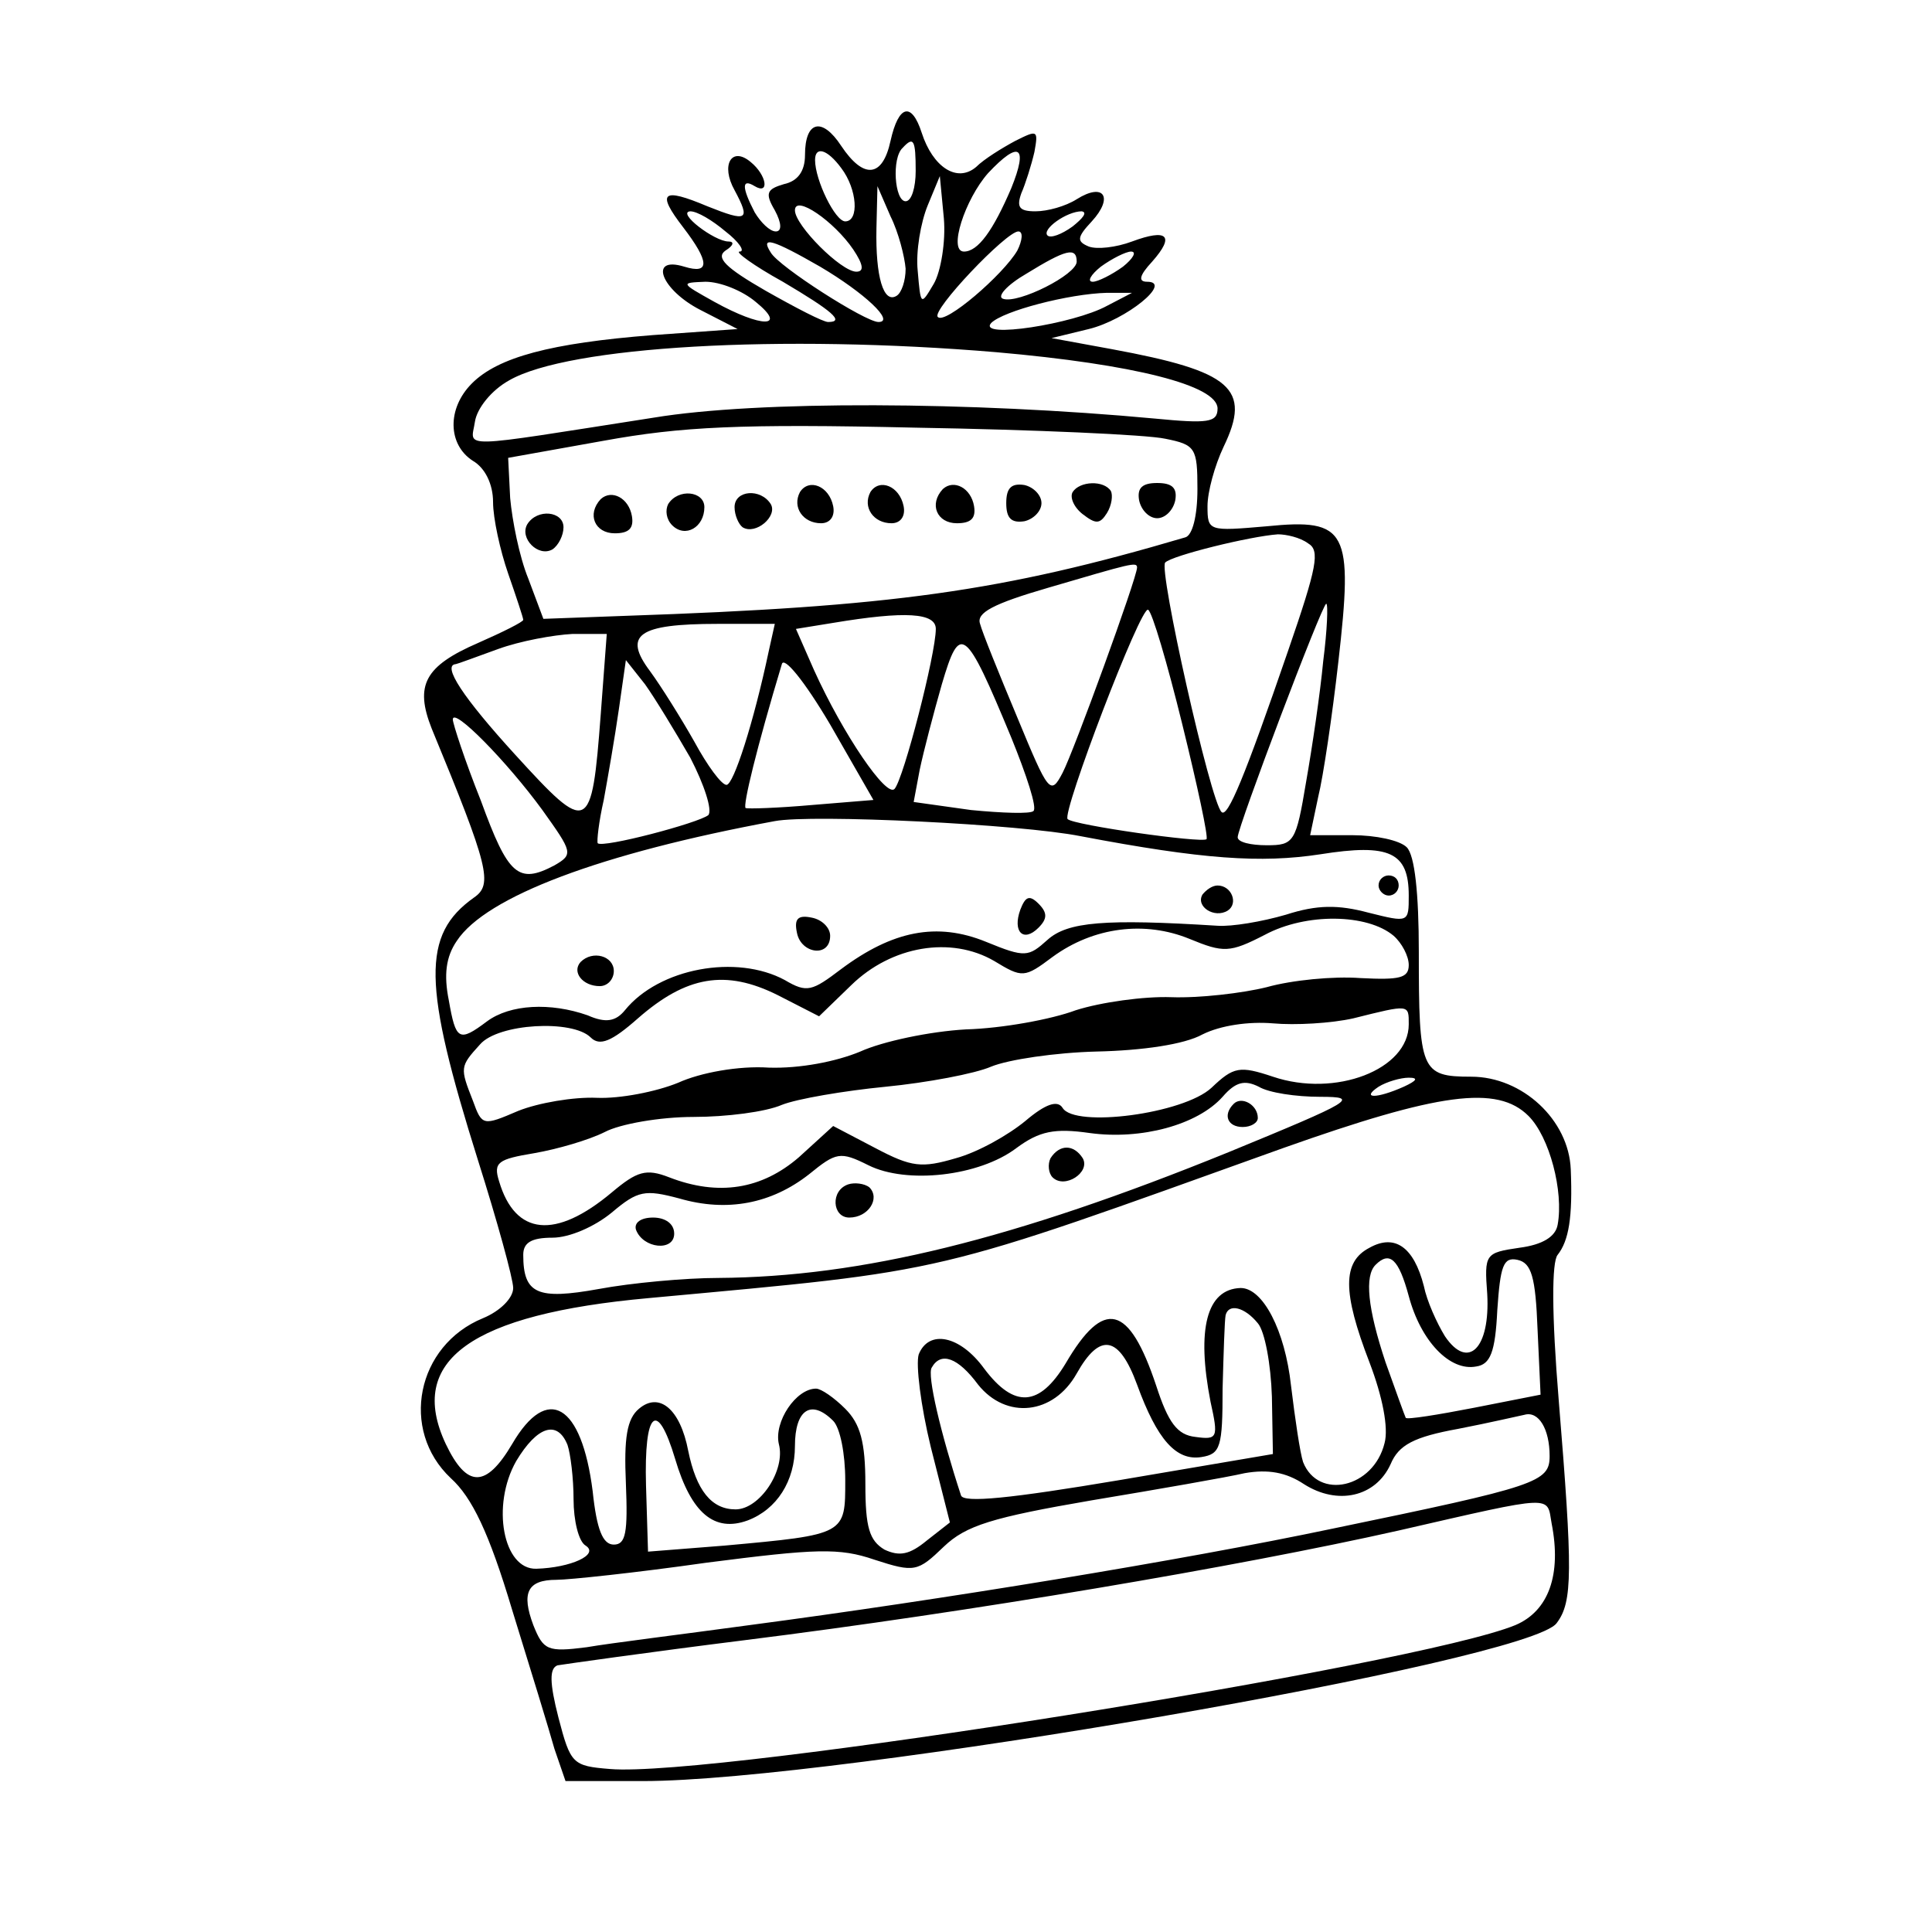<?xml version="1.0" standalone="no"?>
<!DOCTYPE svg PUBLIC "-//W3C//DTD SVG 20010904//EN"
 "http://www.w3.org/TR/2001/REC-SVG-20010904/DTD/svg10.dtd">
<svg version="1.0" xmlns="http://www.w3.org/2000/svg"
 width="192pt" height="192pt" viewBox="0 0 192 192"
 preserveAspectRatio="xMidYMid meet">
<g transform="translate(0,192) scale(0.1,-0.1)"
fill="#000000" stroke="none">
<path d="M885 1780 c-8 -37 -27 -38 -49 -5 -19 29 -36 25 -36 -9 0 -16 -7 -26
-21 -29 -17 -5 -19 -9 -9 -26 7 -13 7 -21 1 -21 -6 0 -15 9 -21 19 -13 25 -13
34 0 26 15 -9 12 11 -4 24 -19 16 -30 -3 -16 -28 16 -30 13 -32 -27 -16 -45
19 -51 14 -24 -21 26 -34 27 -47 1 -39 -36 11 -23 -23 16 -43 l37 -19 -84 -6
c-102 -8 -154 -22 -180 -48 -25 -25 -24 -61 1 -77 12 -7 20 -23 20 -41 0 -16
7 -48 15 -71 8 -23 15 -44 15 -46 0 -2 -20 -12 -45 -23 -53 -23 -63 -42 -46
-85 57 -138 61 -155 42 -168 -52 -37 -51 -86 4 -261 19 -60 35 -118 35 -127 0
-10 -13 -23 -30 -30 -66 -27 -83 -111 -32 -159 21 -19 38 -54 61 -131 18 -58
37 -120 42 -138 l11 -32 77 0 c191 0 881 119 908 157 16 21 16 51 2 222 -7 85
-7 137 -1 144 11 14 15 37 13 85 -2 49 -48 92 -99 92 -50 0 -52 6 -52 124 0
58 -4 96 -12 104 -7 7 -31 12 -54 12 l-42 0 8 38 c5 20 14 81 20 134 15 131 9
143 -71 135 -58 -5 -59 -5 -59 20 0 14 7 40 16 59 28 58 8 75 -111 97 l-60 11
37 9 c37 9 84 47 58 47 -9 0 -8 6 5 20 23 26 15 33 -20 20 -16 -6 -35 -8 -43
-5 -12 5 -12 9 3 25 22 24 12 39 -15 22 -11 -7 -29 -12 -41 -12 -16 0 -19 4
-14 18 4 9 10 28 13 41 4 22 3 22 -19 11 -13 -7 -31 -18 -39 -26 -19 -16 -43
0 -54 34 -10 31 -23 28 -31 -8z m25 -30 c0 -16 -4 -30 -10 -30 -11 0 -14 43
-3 53 11 12 13 8 13 -23z m-74 3 c16 -21 18 -53 4 -53 -10 0 -30 41 -30 61 0
14 12 11 26 -8z m169 -20 c-18 -42 -33 -63 -47 -63 -16 0 1 52 24 78 31 33 40
27 23 -15z m-77 -95 c-13 -22 -13 -22 -16 13 -2 19 3 48 10 65 l12 29 4 -42
c2 -23 -3 -53 -10 -65z m-28 15 c0 -12 -4 -24 -9 -27 -13 -8 -21 19 -20 67 l1
42 13 -30 c8 -16 14 -40 15 -52z m-52 19 c10 -15 11 -22 3 -22 -15 0 -61 46
-61 61 0 16 39 -11 58 -39z m-127 18 c13 -10 20 -20 14 -20 -5 0 14 -14 43
-30 49 -29 62 -40 45 -40 -5 0 -32 14 -62 31 -40 23 -50 33 -40 40 8 5 9 9 3
9 -14 0 -52 29 -38 30 7 0 22 -9 35 -20z m345 5 c-11 -8 -22 -12 -25 -9 -6 6
19 24 34 24 6 -1 1 -7 -9 -15z m-55 -24 c-14 -24 -72 -74 -79 -66 -7 6 68 85
80 85 5 0 4 -9 -1 -19z m-196 -16 c44 -26 75 -55 58 -55 -13 0 -99 55 -107 69
-11 17 2 13 49 -14z m255 5 c0 -13 -58 -42 -73 -37 -7 2 4 14 23 25 39 24 50
27 50 12z m46 -5 c-11 -8 -25 -15 -30 -15 -6 0 -2 7 8 15 11 8 25 15 30 15 6
0 2 -7 -8 -15z m-365 -35 c32 -26 6 -26 -41 0 -34 19 -34 19 -9 20 15 0 37 -9
50 -20z m349 -4 c-33 -18 -129 -33 -115 -17 12 12 77 29 115 30 l25 0 -25 -13z
m-110 -46 c137 -12 220 -33 220 -56 0 -14 -10 -15 -62 -10 -183 17 -395 18
-498 1 -199 -31 -182 -31 -178 -4 2 13 16 31 34 41 59 34 270 46 484 28z m168
-86 c30 -6 32 -9 32 -50 0 -27 -5 -46 -12 -48 -183 -54 -292 -69 -556 -78
l-82 -3 -15 40 c-9 22 -16 58 -18 80 l-2 40 95 17 c77 14 136 17 310 13 118
-2 230 -7 248 -11z m142 -104 c12 -7 9 -23 -20 -107 -43 -125 -60 -166 -66
-160 -11 10 -63 242 -56 248 7 7 84 26 112 28 8 0 22 -3 30 -9z m-170 -24 c0
-10 -63 -183 -74 -204 -12 -23 -14 -20 -45 55 -18 43 -35 85 -37 93 -4 11 13
20 68 36 82 24 88 26 88 20z m45 -156 c15 -61 26 -112 24 -114 -5 -4 -132 14
-138 20 -6 6 73 213 80 208 4 -2 19 -53 34 -114z m140 63 c-3 -32 -11 -86 -17
-120 -10 -60 -12 -63 -39 -63 -16 0 -29 3 -29 8 0 10 84 232 88 232 2 0 1 -26
-3 -57z m-385 32 c0 -25 -32 -149 -41 -159 -8 -9 -51 54 -80 118 l-18 41 37 6
c72 12 102 10 102 -6z m-166 -22 c-15 -71 -35 -133 -42 -133 -5 0 -19 19 -32
43 -13 23 -33 55 -44 70 -27 36 -12 47 67 47 l57 0 -6 -27z m-167 -63 c-9
-119 -12 -120 -85 -40 -52 57 -73 89 -59 90 1 0 20 7 42 15 22 8 55 14 74 15
l34 0 -6 -80z m408 -23 c15 -37 26 -70 22 -73 -3 -3 -31 -2 -62 1 l-57 8 6 32
c4 19 14 57 22 85 18 61 23 58 69 -53z m-198 -67 c-34 -3 -64 -4 -66 -3 -3 2
11 60 36 143 2 8 22 -16 48 -60 l43 -75 -61 -5z m-121 47 c14 -27 22 -52 18
-57 -10 -8 -105 -33 -110 -28 -1 2 1 21 6 43 4 22 11 62 15 90 l7 49 19 -24
c10 -14 30 -47 45 -73z m-147 -52 c30 -42 31 -44 12 -55 -36 -19 -46 -10 -73
64 -16 40 -28 77 -28 81 0 13 54 -42 89 -90z m535 -26 c121 -23 179 -27 238
-18 69 11 88 2 88 -41 0 -27 0 -27 -40 -17 -30 8 -51 8 -82 -2 -24 -7 -54 -12
-68 -11 -112 7 -149 4 -169 -14 -19 -17 -22 -18 -61 -2 -49 20 -93 11 -144
-27 -29 -22 -34 -24 -56 -11 -48 26 -125 12 -159 -30 -9 -11 -19 -13 -37 -5
-37 13 -77 11 -100 -6 -28 -21 -31 -19 -38 21 -5 25 -3 43 8 59 29 44 143 87
316 119 37 7 244 -3 304 -15z m311 -99 c8 -7 15 -20 15 -29 0 -13 -9 -15 -48
-13 -27 2 -68 -2 -93 -9 -24 -6 -67 -11 -95 -10 -27 1 -70 -5 -95 -13 -24 -9
-73 -18 -109 -19 -36 -2 -83 -12 -105 -22 -24 -10 -60 -17 -91 -16 -30 2 -68
-5 -90 -15 -22 -9 -58 -16 -81 -15 -23 1 -58 -5 -78 -13 -35 -15 -36 -15 -45
10 -13 33 -13 34 7 56 18 21 92 25 110 7 9 -9 21 -4 47 19 48 42 87 49 139 23
l41 -21 32 31 c40 39 99 49 142 24 28 -17 30 -17 58 4 41 30 92 36 136 18 34
-14 40 -14 75 4 41 22 102 21 128 -1z m15 -88 c0 -45 -73 -73 -135 -52 -33 11
-39 10 -61 -11 -28 -26 -136 -40 -148 -20 -5 8 -17 4 -37 -13 -17 -14 -47 -31
-69 -37 -34 -10 -44 -9 -80 10 l-42 22 -34 -31 c-37 -32 -80 -39 -129 -20 -23
9 -32 6 -57 -15 -56 -47 -96 -43 -112 11 -6 19 -1 22 35 28 23 4 54 13 70 21
15 8 55 15 88 15 33 0 72 5 88 12 15 6 62 14 103 18 41 4 89 13 105 20 17 7
64 14 105 15 45 1 87 7 105 17 18 9 46 13 70 11 22 -2 58 0 80 5 56 14 55 14
55 -6z m-88 -72 c40 0 33 -4 -91 -55 -214 -87 -365 -124 -507 -125 -33 0 -87
-5 -119 -11 -61 -11 -75 -5 -75 34 0 12 8 17 29 17 17 0 42 11 59 25 26 22 33
23 67 14 48 -14 92 -5 129 24 27 22 31 23 59 9 38 -19 110 -11 147 17 23 17
38 20 73 15 51 -7 107 8 132 36 13 15 22 17 36 10 10 -6 37 -10 61 -10z m83
10 c-27 -12 -43 -12 -25 0 8 5 22 9 30 9 10 0 8 -3 -5 -9z m124 -29 c21 -21
35 -75 29 -108 -2 -12 -15 -20 -38 -23 -34 -5 -35 -6 -32 -46 3 -54 -19 -76
-42 -42 -8 13 -18 35 -21 50 -10 39 -29 52 -54 38 -27 -14 -27 -44 0 -114 13
-34 19 -65 15 -80 -11 -45 -66 -57 -81 -19 -3 9 -8 43 -12 76 -6 55 -28 97
-50 97 -34 -1 -44 -41 -30 -113 8 -36 7 -38 -15 -35 -18 2 -27 14 -39 51 -27
81 -52 87 -90 22 -26 -43 -51 -45 -81 -5 -24 33 -55 39 -65 14 -3 -10 2 -51
12 -92 l19 -75 -23 -18 c-17 -14 -27 -16 -42 -9 -15 9 -19 22 -19 65 0 42 -5
60 -20 75 -11 11 -24 20 -29 20 -20 0 -42 -33 -37 -55 7 -26 -19 -65 -43 -65
-24 0 -39 19 -47 58 -8 42 -29 59 -49 42 -12 -10 -15 -29 -13 -74 2 -49 0 -61
-12 -61 -11 0 -17 15 -21 53 -11 87 -45 107 -80 47 -26 -44 -45 -44 -66 0 -39
83 25 129 202 145 303 28 276 22 630 149 155 55 213 63 244 32z m-119 -179
c12 -45 41 -75 67 -70 14 2 19 14 21 56 3 44 6 53 20 50 14 -3 18 -17 20 -69
l3 -65 -66 -13 c-36 -7 -67 -12 -68 -10 -1 2 -10 27 -20 55 -18 54 -21 86 -10
97 14 14 23 6 33 -31z m-150 -27 c7 -8 13 -41 14 -73 l1 -57 -153 -26 c-107
-18 -155 -23 -157 -15 -20 61 -34 120 -29 127 9 16 26 10 46 -17 28 -35 75
-30 98 11 23 41 42 38 60 -11 20 -55 39 -76 64 -72 19 3 21 10 21 68 1 36 2
68 3 73 3 12 19 8 32 -8z m-422 -97 c7 -7 12 -33 12 -59 0 -54 1 -54 -120 -65
l-76 -6 -2 66 c-2 74 11 86 29 26 16 -54 39 -73 72 -61 29 11 47 39 47 74 0
36 16 47 38 25z m712 -35 c0 -26 -12 -30 -215 -72 -152 -32 -391 -71 -580 -96
-66 -9 -139 -18 -162 -22 -39 -5 -43 -3 -53 22 -12 32 -6 45 23 45 12 0 79 7
149 17 109 14 132 15 167 3 40 -13 43 -12 69 13 22 21 48 29 147 46 66 11 135
23 152 27 23 4 41 1 59 -11 33 -21 71 -13 86 20 8 19 23 27 67 35 31 6 61 13
66 14 14 4 25 -14 25 -41z m-976 11 c3 -9 6 -33 6 -54 0 -21 5 -42 12 -46 14
-9 -15 -22 -49 -23 -33 -1 -45 63 -20 107 21 35 41 41 51 16z m978 -78 c10
-51 -3 -87 -36 -101 -97 -40 -798 -152 -900 -143 -37 3 -39 5 -51 51 -9 35 -9
49 -1 52 6 1 90 13 186 25 224 28 490 73 650 109 157 36 147 35 152 7z"/>
<path d="M795 1431 c-8 -15 3 -31 21 -31 9 0 14 7 12 17 -4 20 -24 28 -33 14z"/>
<path d="M865 1431 c-8 -15 3 -31 21 -31 9 0 14 7 12 17 -4 20 -24 28 -33 14z"/>
<path d="M937 1434 c-14 -15 -6 -34 14 -34 14 0 19 5 17 17 -3 18 -20 27 -31
17z"/>
<path d="M1000 1420 c0 -15 5 -20 18 -18 9 2 17 10 17 18 0 8 -8 16 -17 18
-13 2 -18 -3 -18 -18z"/>
<path d="M1066 1431 c-3 -5 1 -15 10 -22 13 -10 17 -10 24 1 5 8 6 18 4 22 -7
11 -31 10 -38 -1z"/>
<path d="M1132 1423 c2 -10 10 -18 18 -18 8 0 16 8 18 18 2 12 -3 17 -18 17
-15 0 -20 -5 -18 -17z"/>
<path d="M597 1424 c-14 -15 -6 -34 14 -34 14 0 19 5 17 17 -3 18 -20 27 -31
17z"/>
<path d="M664 1419 c-3 -6 -2 -15 4 -21 13 -13 32 -2 32 18 0 16 -26 19 -36 3z"/>
<path d="M730 1416 c0 -8 4 -17 8 -20 13 -8 35 11 28 23 -10 16 -36 14 -36 -3z"/>
<path d="M524 1399 c-8 -14 11 -33 25 -25 6 4 11 14 11 22 0 16 -26 19 -36 3z"/>
<path d="M1370 1040 c0 -5 5 -10 10 -10 6 0 10 5 10 10 0 6 -4 10 -10 10 -5 0
-10 -4 -10 -10z"/>
<path d="M1195 1031 c-7 -12 12 -24 25 -16 11 7 4 25 -10 25 -5 0 -11 -4 -15
-9z"/>
<path d="M1014 1016 c-8 -22 3 -33 18 -18 9 9 9 15 0 24 -9 9 -13 7 -18 -6z"/>
<path d="M792 993 c4 -21 33 -25 33 -3 0 8 -8 16 -18 18 -14 3 -18 -1 -15 -15z"/>
<path d="M577 964 c-9 -10 2 -24 19 -24 8 0 14 7 14 15 0 15 -21 21 -33 9z"/>
<path d="M1226 823 c-11 -11 -6 -23 9 -23 8 0 15 4 15 9 0 13 -16 22 -24 14z"/>
<path d="M1044 769 c-3 -6 -2 -15 2 -19 12 -12 38 5 30 19 -9 14 -23 14 -32 0z"/>
<path d="M843 743 c-18 -6 -16 -33 1 -33 19 0 31 19 20 30 -5 4 -15 5 -21 3z"/>
<path d="M632 698 c7 -19 38 -22 38 -4 0 10 -9 16 -21 16 -12 0 -19 -5 -17
-12z"/>
</g>
</svg>

